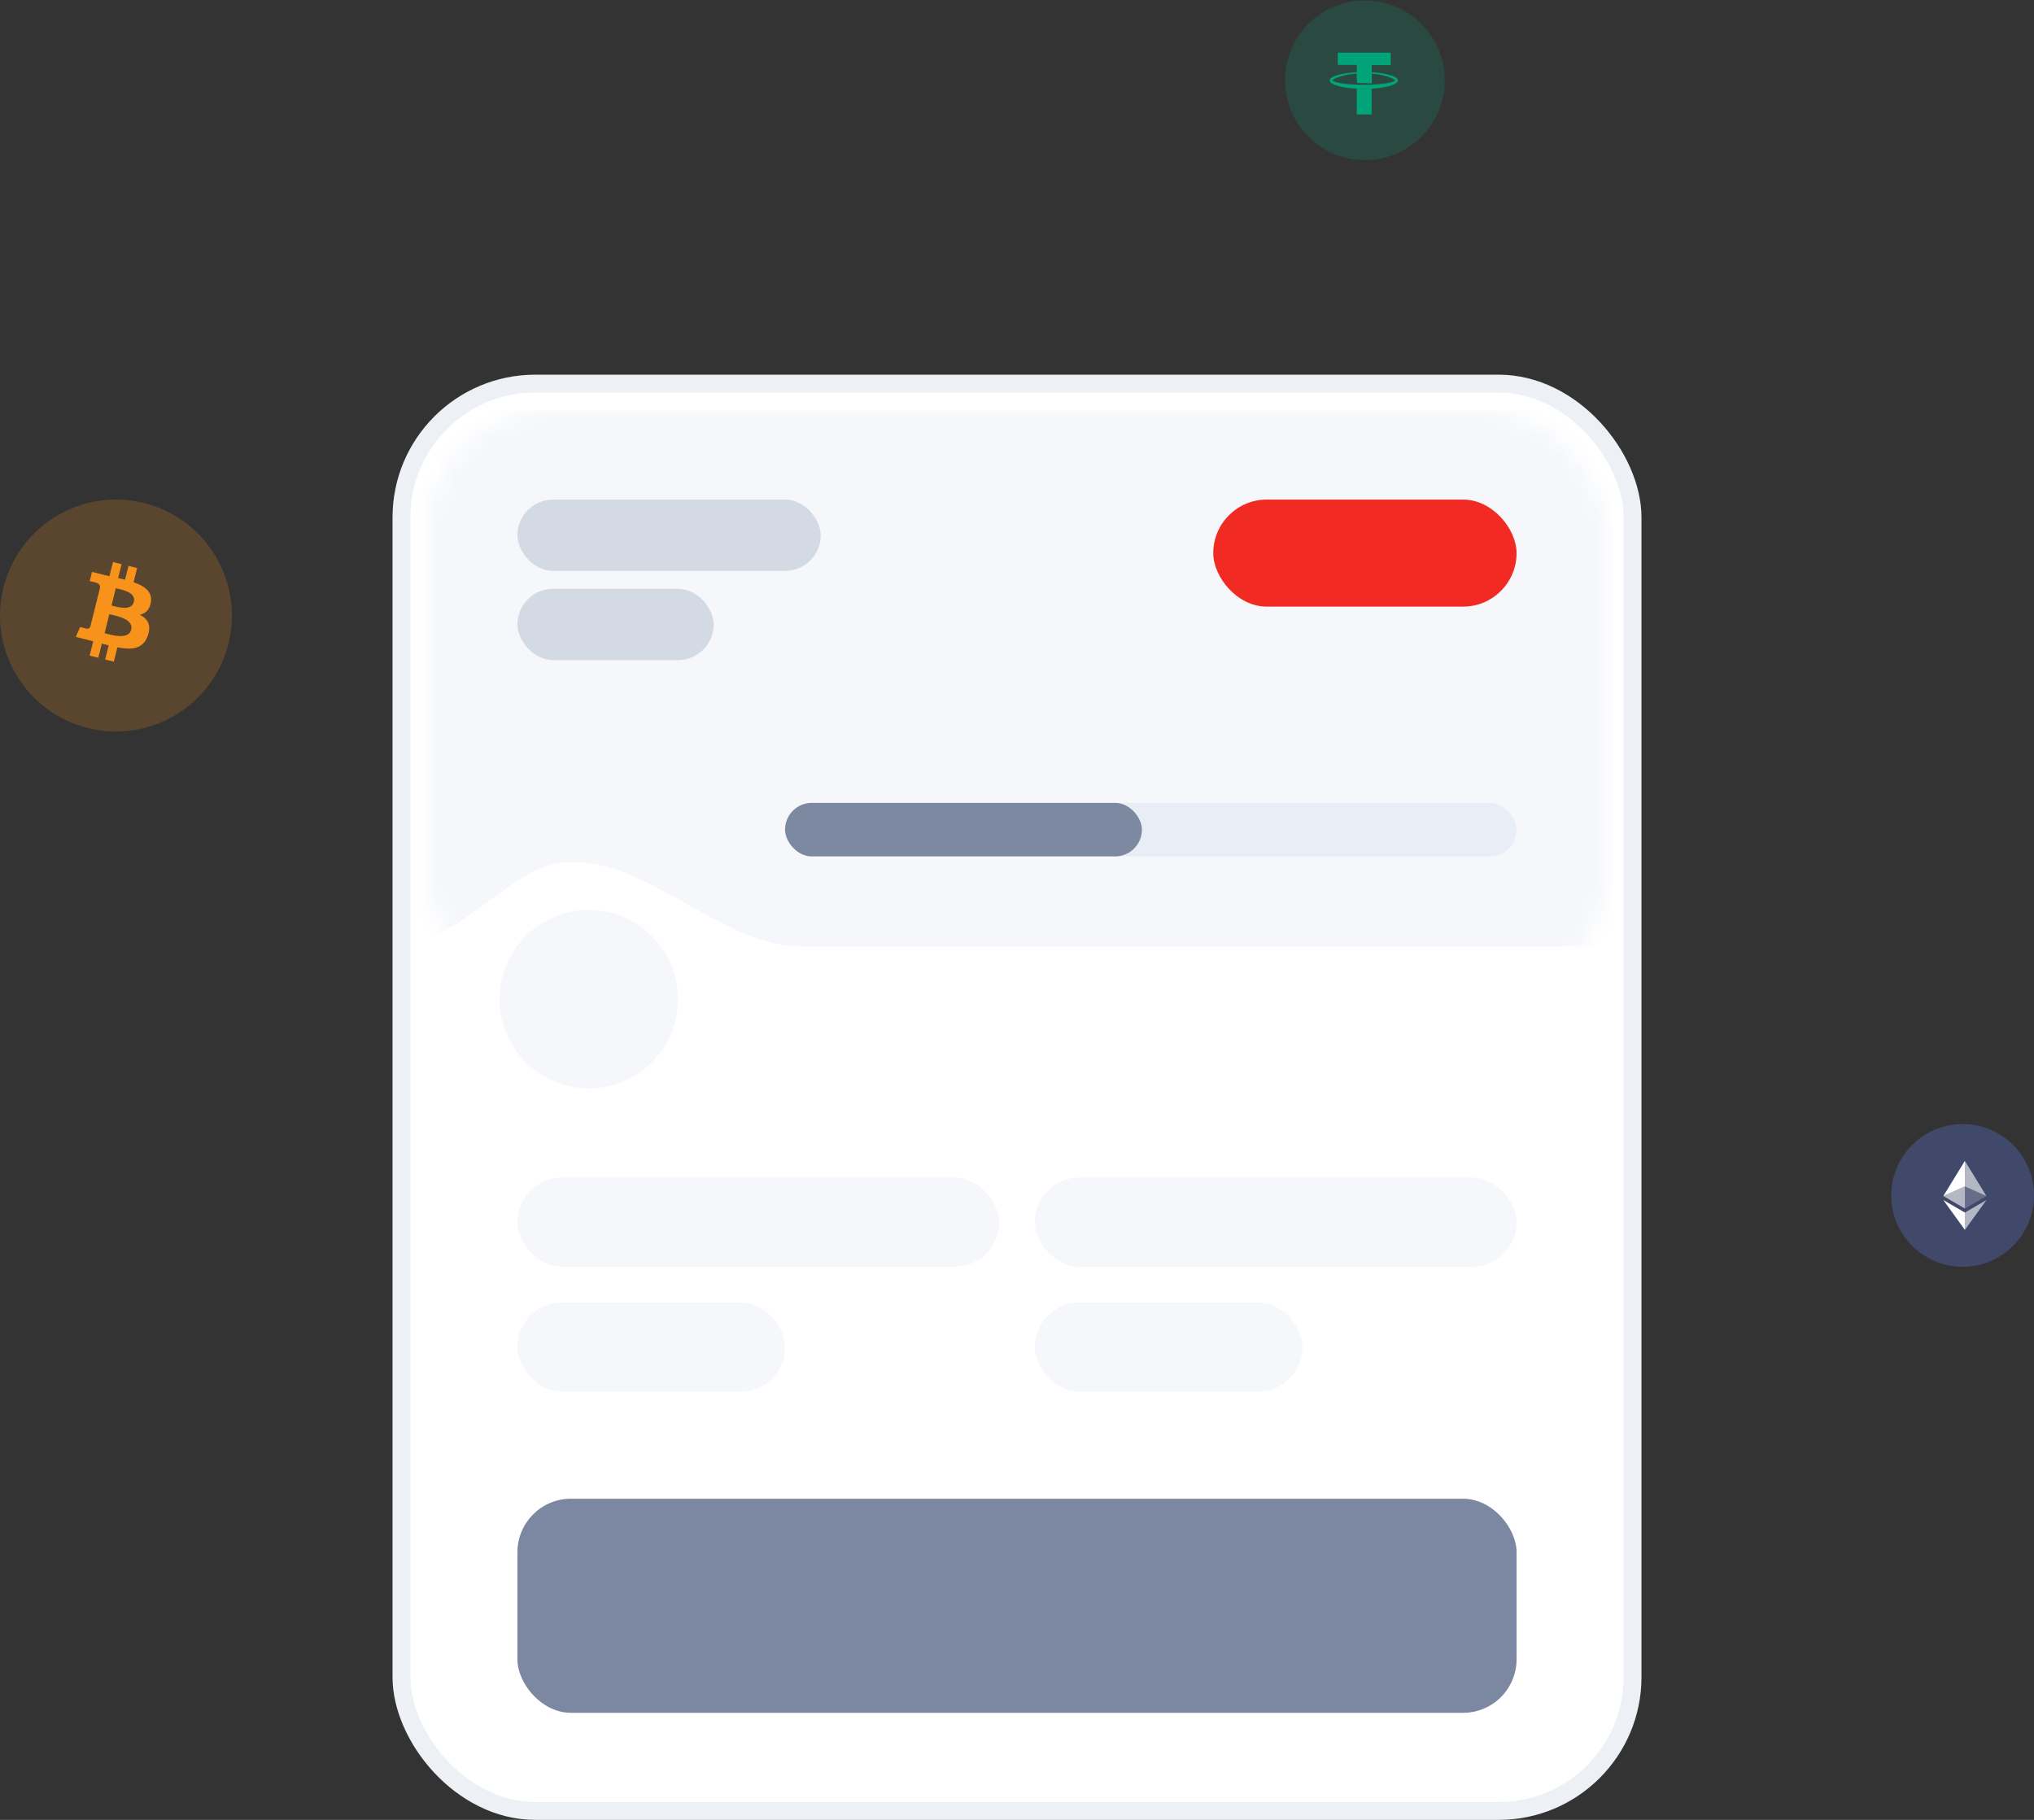 <svg width="114" height="102" viewBox="0 0 114 102" fill="none" xmlns="http://www.w3.org/2000/svg">
<rect x="0" y="0" width="114" height="102" fill="#333333" stroke="none"/>
<path opacity="0.2" d="M80.976 4.5C80.976 6.972 78.972 8.977 76.5 8.977C74.028 8.977 72.023 6.972 72.023 4.5C72.023 2.028 74.028 0.024 76.5 0.024C78.972 0.024 80.976 2.028 80.976 4.5Z" fill="#00A478"/>
<path d="M76.041 4.422V3.639H74.978V2.952H77.947V3.648H76.884V4.422H76.041Z" fill="#00A478"/>
<path fill-rule="evenodd" clip-rule="evenodd" d="M74.522 4.509C74.522 4.248 75.375 4.035 76.437 4.035C77.499 4.035 78.353 4.248 78.353 4.509C78.353 4.77 77.499 4.983 76.437 4.983C75.375 4.983 74.522 4.77 74.522 4.509ZM78.194 4.509C78.125 4.412 77.549 4.112 76.437 4.112C75.326 4.112 74.75 4.403 74.68 4.509C74.75 4.606 75.326 4.751 76.437 4.751C77.559 4.751 78.125 4.606 78.194 4.509Z" fill="#00A478"/>
<path d="M76.885 4.663V4.122C76.746 4.112 76.597 4.103 76.448 4.103C76.309 4.103 76.18 4.103 76.051 4.112V4.654C76.17 4.654 76.309 4.663 76.448 4.663C76.597 4.673 76.746 4.673 76.885 4.663Z" fill="#00A478"/>
<path d="M76.438 4.982C76.299 4.982 76.17 4.982 76.041 4.973V6.413H76.875V4.963C76.736 4.973 76.587 4.982 76.438 4.982Z" fill="#00A478"/>
<path opacity="0.2" d="M12.804 36.072C11.936 39.555 8.409 41.674 4.926 40.806C1.445 39.937 -0.674 36.41 0.195 32.928C1.062 29.446 4.589 27.326 8.071 28.195C11.553 29.063 13.672 32.59 12.804 36.072H12.804Z" fill="#F7931A"/>
<path fill-rule="evenodd" clip-rule="evenodd" d="M8.458 33.745C8.545 33.158 8.099 32.843 7.488 32.632L7.686 31.837L7.202 31.717L7.009 32.491C6.882 32.459 6.751 32.429 6.621 32.4L6.816 31.621L6.332 31.5L6.134 32.294C6.029 32.271 5.925 32.247 5.825 32.222L5.826 32.219L5.158 32.053L5.03 32.57C5.03 32.57 5.389 32.652 5.381 32.657C5.577 32.706 5.613 32.836 5.606 32.938L5.381 33.844C5.394 33.847 5.412 33.852 5.431 33.86L5.38 33.847L5.064 35.116C5.04 35.175 4.979 35.264 4.842 35.231C4.847 35.238 4.49 35.143 4.49 35.143L4.25 35.697L4.88 35.854C4.951 35.871 5.021 35.89 5.091 35.908C5.135 35.92 5.18 35.931 5.224 35.943L5.024 36.747L5.508 36.867L5.706 36.072C5.838 36.108 5.966 36.141 6.091 36.172L5.894 36.964L6.378 37.084L6.578 36.282C7.403 36.438 8.023 36.375 8.284 35.629C8.495 35.028 8.274 34.682 7.84 34.456C8.156 34.382 8.394 34.174 8.457 33.745H8.458ZM7.352 35.295C7.215 35.846 6.351 35.618 5.957 35.514C5.921 35.505 5.89 35.496 5.863 35.489L6.129 34.425C6.162 34.433 6.202 34.442 6.247 34.452L6.247 34.452C6.656 34.544 7.492 34.731 7.352 35.295H7.352ZM6.329 33.958C6.659 34.046 7.377 34.237 7.502 33.736C7.629 33.224 6.931 33.069 6.591 32.994C6.552 32.985 6.518 32.978 6.491 32.971L6.25 33.937C6.273 33.943 6.3 33.95 6.329 33.958Z" fill="#F7931A"/>
<path opacity="0.3" d="M110 71C112.209 71 114 69.209 114 67C114 64.791 112.209 63 110 63C107.791 63 106 64.791 106 67C106 69.209 107.791 71 110 71Z" fill="#627EEA"/>
<path d="M110.125 65.066V66.496L111.333 67.035L110.125 65.066Z" fill="white" fill-opacity="0.602"/>
<path d="M110.126 65.066L108.918 67.035L110.126 66.496V65.066Z" fill="white"/>
<path d="M110.125 67.961V68.932L111.334 67.26L110.125 67.961Z" fill="white" fill-opacity="0.602"/>
<path d="M110.126 68.932V67.961L108.918 67.26L110.126 68.932Z" fill="white"/>
<path d="M110.125 67.736L111.333 67.035L110.125 66.496V67.736Z" fill="white" fill-opacity="0.2"/>
<path d="M108.918 67.035L110.126 67.736V66.496L108.918 67.035Z" fill="white" fill-opacity="0.602"/>
<rect x="22.5" y="21.5" width="69" height="80" rx="7.5" fill="white" stroke="#EDF0F5"/>
<rect x="29" y="66" width="27" height="5" rx="2.5" fill="#F5F7FB"/>
<rect x="58" y="66" width="27" height="5" rx="2.5" fill="#F5F7FB"/>
<rect x="29" y="73" width="15" height="5" rx="2.5" fill="#F5F7FB"/>
<rect x="58" y="73" width="15" height="5" rx="2.5" fill="#F5F7FB"/>
<rect x="29" y="84" width="56" height="12" rx="3" fill="#7C88A1"/>
<circle cx="33" cy="56" r="5" fill="#F5F7FB"/>
<mask id="mask0_3461_4523" style="mask-type:alpha" maskUnits="userSpaceOnUse" x="24" y="23" width="66" height="33">
<rect x="24.5" y="23.5" width="65" height="31.882" rx="6.5" fill="white" stroke="#F5F5F5"/>
</mask>
<g mask="url(#mask0_3461_4523)">
<path fill-rule="evenodd" clip-rule="evenodd" d="M22.01 23C18.144 23 15.01 26.134 15.01 30V46.043C15.01 49.909 18.144 53.043 22.01 53.043C24.868 53.043 27.204 50.321 29.707 48.941C30.434 48.54 31.27 48.312 32.16 48.312C36.458 48.312 40.569 53.043 44.868 53.043H91.988C95.854 53.043 98.988 49.909 98.988 46.043V30C98.988 26.134 95.854 23 91.988 23H22.01Z" fill="#F5F7FB"/>
</g>
<mask id="mask1_3461_4523" style="mask-type:alpha" maskUnits="userSpaceOnUse" x="24" y="23" width="66" height="31">
<mask id="mask2_3461_4523" style="mask-type:alpha" maskUnits="userSpaceOnUse" x="24" y="23" width="66" height="33">
<rect x="24.5" y="23.5" width="65" height="31.882" rx="6.5" fill="white" stroke="#F5F5F5"/>
</mask>
<g mask="url(#mask2_3461_4523)">
<path fill-rule="evenodd" clip-rule="evenodd" d="M22.01 23C18.144 23 15.01 26.134 15.01 30V46.042C15.01 49.908 18.144 53.042 22.01 53.042C24.868 53.042 27.204 50.321 29.707 48.94C30.434 48.539 31.27 48.311 32.16 48.311C36.458 48.311 40.569 53.042 44.868 53.042H91.988C95.854 53.042 98.988 49.908 98.988 46.042V30C98.988 26.134 95.854 23 91.988 23H22.01Z" fill="#F5F7FB"/>
</g>
</mask>
<g mask="url(#mask1_3461_4523)">
<g opacity="0.5">
</g>
</g>
<rect x="44" y="45" width="41" height="3" rx="1.5" fill="#E8EDF6"/>
<rect x="29" y="28" width="17" height="4" rx="2" fill="#D4DAE3"/>
<rect x="68" y="28" width="17" height="6" rx="3" fill="#F12A23"/>
<rect x="29" y="33" width="11" height="4" rx="2" fill="#D4DAE3"/>
<rect x="44" y="45" width="20" height="3" rx="1.5" fill="#7D89A1"/>
</svg>
